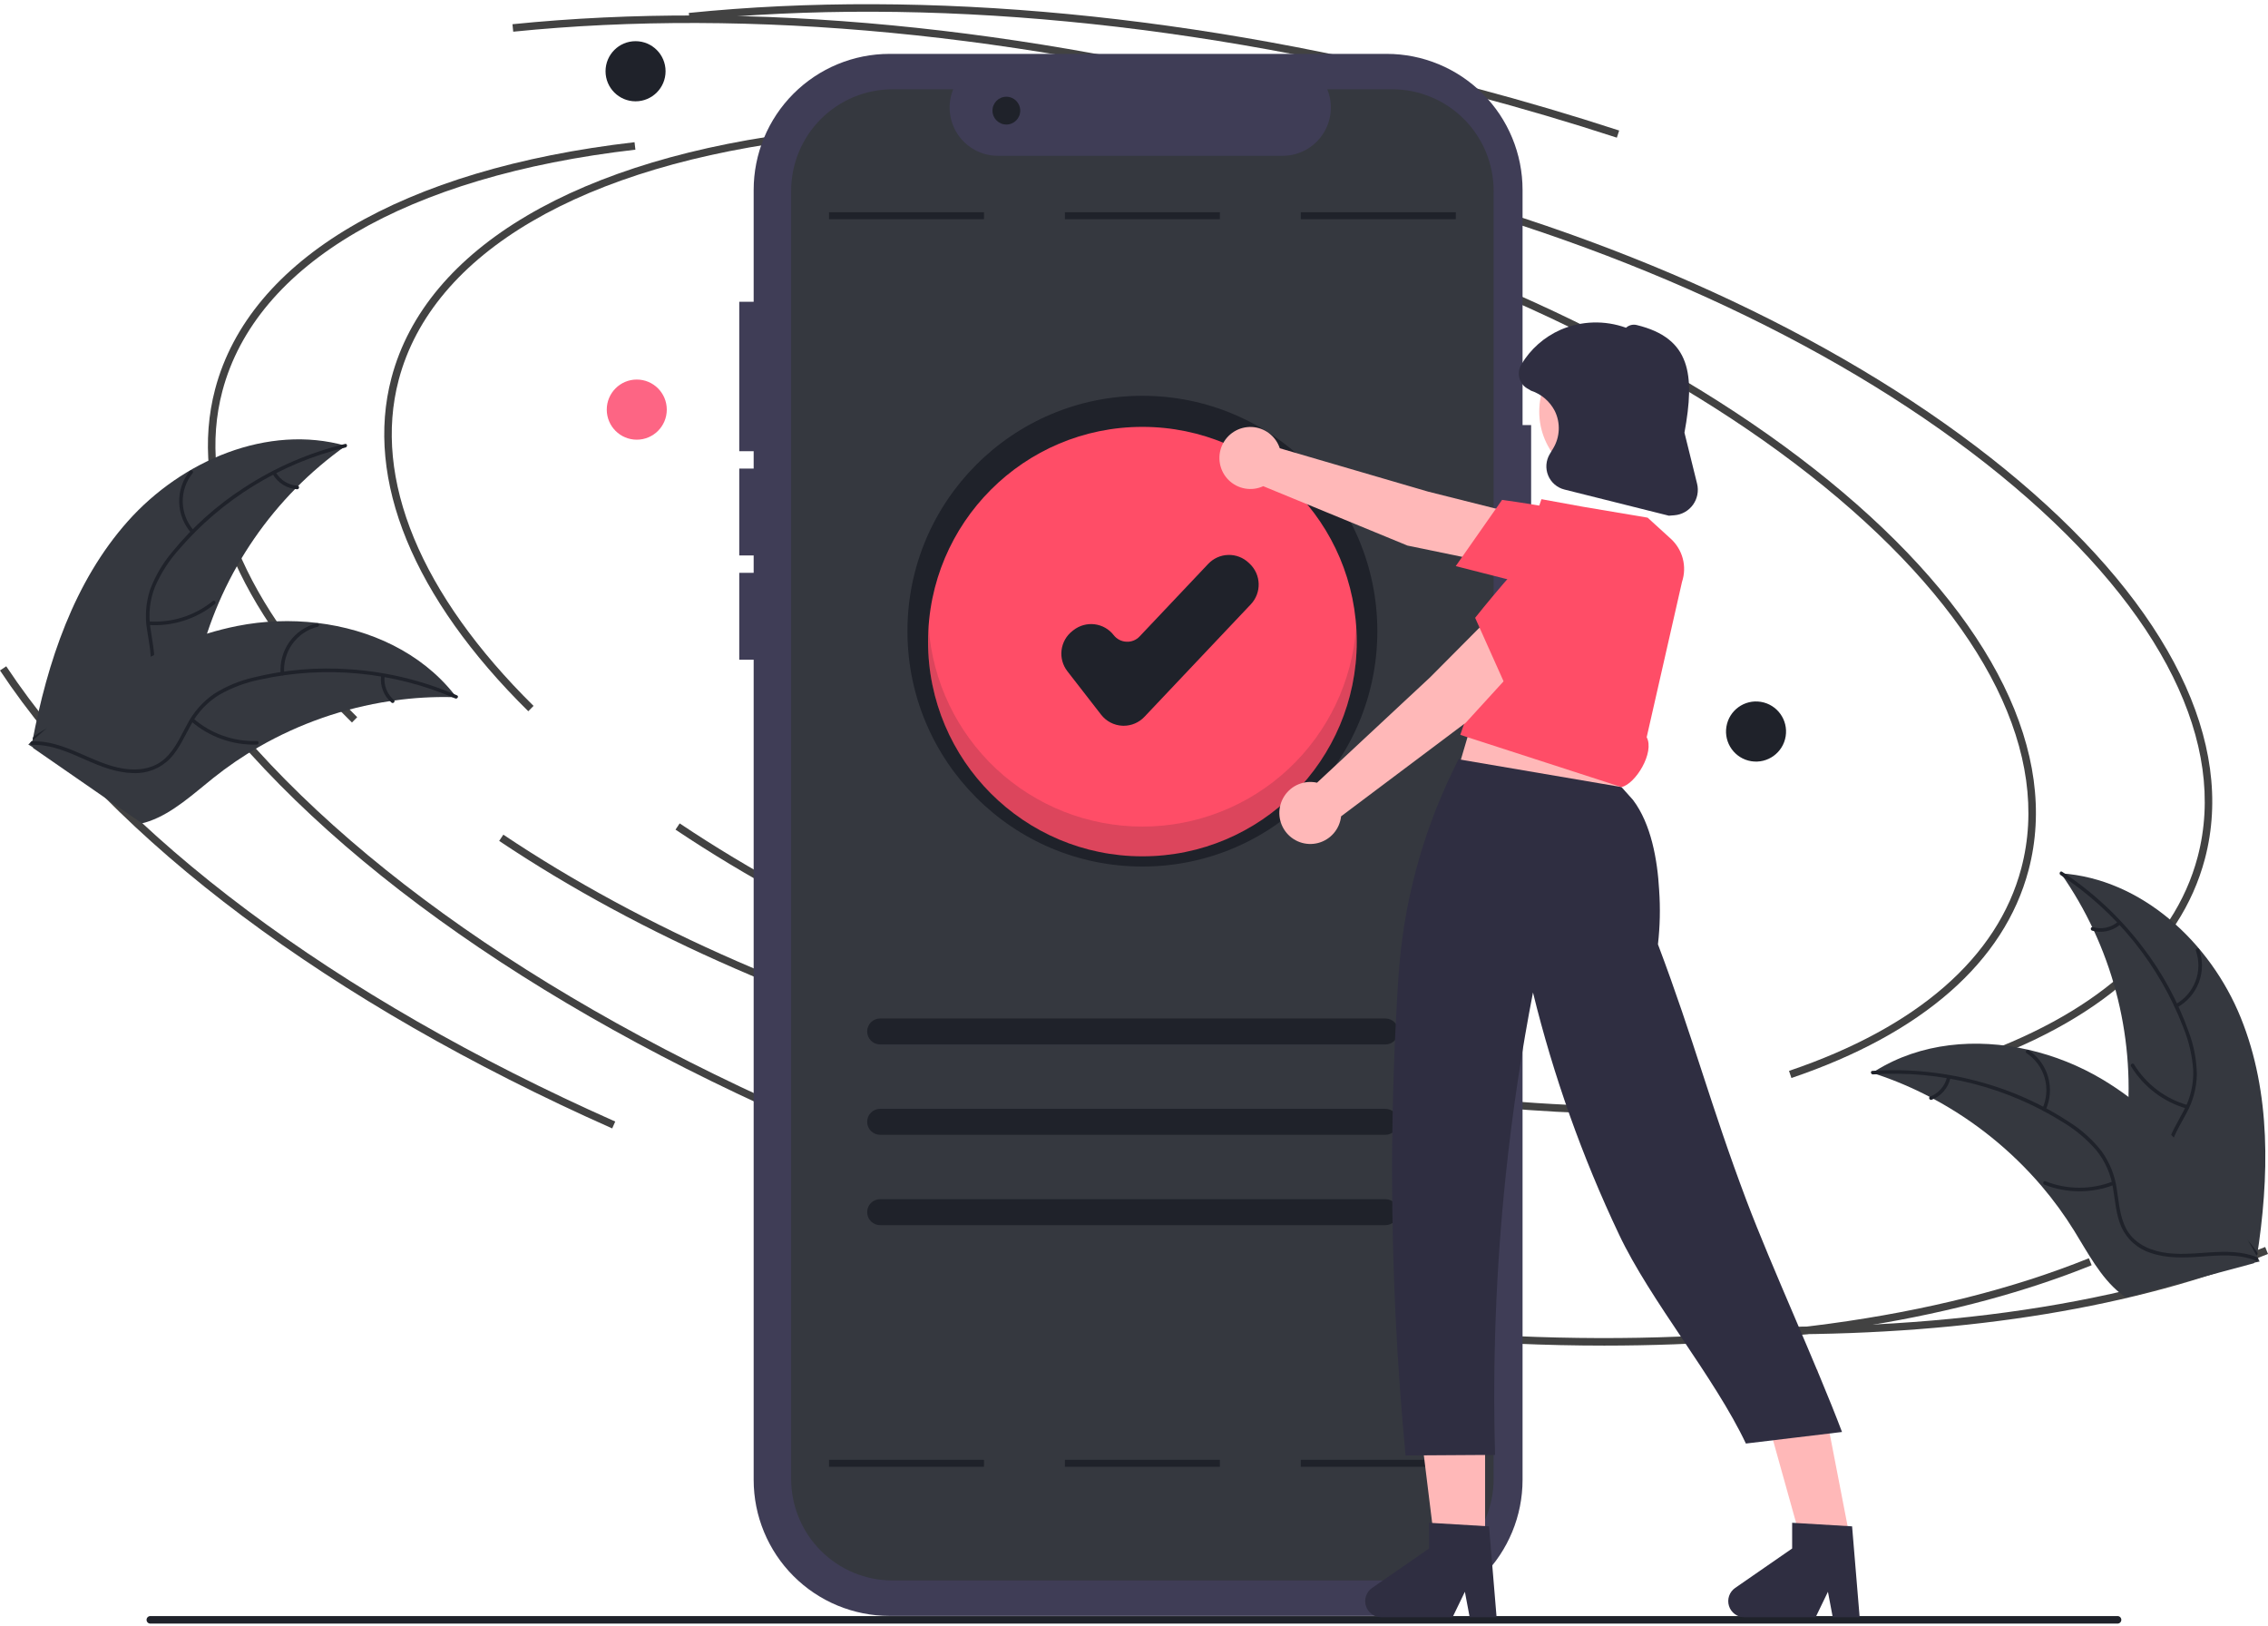 <svg width="360" height="258" viewBox="0 0 360 258" fill="none" xmlns="http://www.w3.org/2000/svg">
<g clip-path="url(#clip0_1245_24578)">
<path d="M23.86 257.667H336.121C336.28 257.667 336.431 257.604 336.543 257.491C336.655 257.379 336.718 257.227 336.718 257.069C336.718 256.91 336.655 256.758 336.543 256.646C336.431 256.534 336.28 256.471 336.121 256.471H23.86C23.702 256.471 23.55 256.534 23.438 256.646C23.326 256.758 23.264 256.91 23.264 257.069C23.264 257.227 23.326 257.379 23.438 257.491C23.55 257.604 23.702 257.667 23.86 257.667Z" fill="#1F222A"/>
<path d="M282.626 211.758C278.007 211.758 273.308 211.655 268.531 211.448L268.582 210.256C304.233 211.802 335.689 207.529 359.554 197.896L360 199.003C339.181 207.405 312.646 211.758 282.626 211.758Z" fill="#424242"/>
<path d="M254.636 213.548C250.017 213.548 245.318 213.444 240.541 213.238L240.592 212.046C276.243 213.592 307.698 209.319 331.564 199.686L332.009 200.793C311.191 209.195 284.656 213.548 254.636 213.548Z" fill="#424242"/>
<path d="M260.055 176.793C237.263 176.793 212.495 173.401 187.893 166.877C157.47 158.81 129.575 146.634 107.225 131.664L107.886 130.673C130.13 145.57 157.901 157.691 188.198 165.724C215.577 172.984 243.162 176.348 267.959 175.461L268.002 176.652C265.383 176.747 262.734 176.794 260.055 176.793Z" fill="#424242"/>
<path d="M312.342 169.291L311.961 168.161C332.345 161.258 345.095 150.138 348.832 136.001C353.581 118.031 343.262 97.177 319.776 77.281C296.169 57.285 262.128 40.693 223.922 30.562L224.227 29.409C262.6 39.584 296.807 56.262 320.545 76.371C344.402 96.58 354.857 117.866 349.983 136.306C346.139 150.848 333.123 162.254 312.342 169.291Z" fill="#424242"/>
<path d="M355.676 161.505C350.84 149.571 339.947 139.457 327.117 138.595C335.153 150.057 338.881 163.997 337.643 177.949C337.146 183.327 336.034 189.258 339.053 193.734C340.931 196.519 344.145 198.173 347.429 198.865C350.713 199.557 354.108 199.396 357.46 199.231L358.222 199.58C360.208 186.855 360.512 173.439 355.676 161.505Z" fill="#35383F"/>
<path d="M327.065 138.86C335.966 144.705 342.801 153.21 346.601 163.169C347.457 165.298 347.973 167.549 348.129 169.839C348.209 172.074 347.69 174.291 346.626 176.258C345.67 178.111 344.479 179.897 343.99 181.951C343.755 183.006 343.746 184.099 343.962 185.158C344.179 186.218 344.617 187.219 345.247 188.097C346.76 190.325 348.982 191.875 351.208 193.316C353.679 194.916 356.271 196.538 357.83 199.12C358.019 199.433 358.493 199.121 358.304 198.809C355.591 194.317 350.131 192.818 346.707 189.035C345.109 187.27 344.032 185.013 344.439 182.588C344.794 180.467 346.022 178.625 347.005 176.756C348.072 174.853 348.656 172.717 348.708 170.535C348.669 168.244 348.241 165.977 347.442 163.83C345.721 158.969 343.248 154.408 340.112 150.316C336.559 145.626 332.232 141.58 327.317 138.351C327.012 138.152 326.762 138.661 327.065 138.86V138.86Z" fill="#1F222A"/>
<path d="M347.234 175.382C343.69 174.374 340.655 172.066 338.735 168.918C338.545 168.606 338.071 168.917 338.261 169.229C340.265 172.502 343.429 174.897 347.119 175.937C347.471 176.036 347.584 175.48 347.234 175.382Z" fill="#1F222A"/>
<path d="M345.565 159.89C347.146 159.024 348.369 157.624 349.015 155.939C349.661 154.254 349.688 152.394 349.091 150.691C348.969 150.347 348.429 150.52 348.551 150.865C349.11 152.45 349.085 154.183 348.48 155.75C347.876 157.318 346.731 158.618 345.254 159.415C344.933 159.589 345.246 160.062 345.565 159.89Z" fill="#1F222A"/>
<path d="M336.19 146.282C335.647 146.745 334.999 147.065 334.302 147.215C333.606 147.364 332.883 147.338 332.199 147.139C331.849 147.035 331.736 147.592 332.084 147.694C332.841 147.911 333.639 147.939 334.409 147.775C335.179 147.612 335.897 147.262 336.501 146.757C336.561 146.714 336.604 146.649 336.619 146.576C336.634 146.503 336.621 146.427 336.582 146.364C336.54 146.301 336.476 146.257 336.403 146.242C336.329 146.227 336.253 146.241 336.19 146.282H336.19Z" fill="#1F222A"/>
<path d="M83.855 112.875C65.592 94.868 57.879 76.083 62.135 59.979C67.597 39.314 91.863 25.026 128.71 20.778L128.846 21.963C92.512 26.152 68.617 40.119 63.287 60.285C59.145 75.956 66.746 94.331 84.69 112.025L83.855 112.875Z" fill="#424242"/>
<path d="M125.165 177.292C80.379 157.397 45.868 131.586 27.99 104.613L28.982 103.953C46.737 130.739 81.066 156.397 125.647 176.201L125.165 177.292Z" fill="#424242"/>
<path d="M232.065 178.583C209.272 178.583 184.505 175.19 159.903 168.667C129.48 160.6 101.585 148.423 79.234 133.453L79.896 132.462C102.139 147.359 129.91 159.48 160.208 167.513C187.587 174.774 215.171 178.138 239.969 177.25L240.012 178.442C237.393 178.536 234.744 178.583 232.065 178.583Z" fill="#424242"/>
<path d="M284.352 171.081L283.97 169.951C304.355 163.047 317.105 151.927 320.841 137.791C325.591 119.82 315.272 98.966 291.786 79.071C268.179 59.075 234.138 42.482 195.932 32.352L196.236 31.198C234.61 41.374 268.816 58.052 292.554 78.16C316.412 98.37 326.867 119.655 321.993 138.096C318.149 152.638 305.133 164.043 284.352 171.081Z" fill="#424242"/>
<path d="M297.188 170.263C297.404 170.333 297.621 170.404 297.84 170.479C300.752 171.445 303.58 172.647 306.298 174.072C306.51 174.179 306.723 174.29 306.931 174.403C313.442 177.906 319.247 182.589 324.051 188.214C325.96 190.454 327.697 192.836 329.246 195.341C331.384 198.799 333.428 202.719 336.493 205.195C336.809 205.457 337.142 205.699 337.489 205.92L357.739 200.484C357.779 200.449 357.82 200.418 357.86 200.382L358.678 200.202C358.608 200.068 358.531 199.929 358.46 199.795C358.42 199.716 358.374 199.639 358.333 199.561C358.305 199.509 358.276 199.457 358.253 199.409C358.244 199.392 358.234 199.374 358.226 199.362C358.203 199.313 358.177 199.271 358.155 199.227C357.73 198.453 357.299 197.681 356.862 196.91C356.86 196.906 356.861 196.906 356.855 196.902C353.579 191 349.616 185.507 345.049 180.539C344.911 180.393 344.771 180.242 344.624 180.098C342.54 177.915 340.282 175.907 337.872 174.093C336.549 173.104 335.177 172.183 333.761 171.333C330.099 169.144 326.115 167.545 321.956 166.595C313.666 164.704 304.863 165.489 297.729 169.919C297.547 170.032 297.369 170.145 297.188 170.263Z" fill="#35383F"/>
<path d="M297.302 170.508C307.922 169.807 318.493 172.476 327.513 178.136C329.476 179.32 331.241 180.806 332.742 182.54C334.15 184.277 335.068 186.36 335.4 188.572C335.752 190.628 335.874 192.773 336.718 194.708C337.165 195.692 337.814 196.57 338.624 197.285C339.434 198 340.385 198.536 341.416 198.856C343.963 199.723 346.669 199.621 349.313 199.429C352.247 199.216 355.292 198.949 358.089 200.07C358.428 200.206 358.619 199.671 358.28 199.535C353.414 197.585 348.153 199.68 343.146 198.725C340.809 198.28 338.592 197.126 337.459 194.945C336.468 193.038 336.341 190.827 336.003 188.741C335.71 186.578 334.893 184.52 333.623 182.747C332.215 180.942 330.51 179.39 328.582 178.157C324.286 175.313 319.569 173.164 314.606 171.787C308.95 170.185 303.063 169.564 297.198 169.95C296.835 169.974 296.941 170.532 297.302 170.508V170.508Z" fill="#1F222A"/>
<path d="M335.359 187.506C331.924 188.839 328.114 188.826 324.687 187.47C324.348 187.335 324.157 187.87 324.496 188.004C328.064 189.409 332.03 189.414 335.601 188.019C335.942 187.886 335.698 187.373 335.359 187.506V187.506Z" fill="#1F222A"/>
<path d="M309.049 170.931C308.894 171.627 308.569 172.274 308.102 172.814C307.636 173.353 307.043 173.768 306.378 174.021C306.036 174.15 306.28 174.662 306.62 174.534C307.354 174.251 308.008 173.792 308.524 173.197C309.041 172.603 309.404 171.89 309.582 171.123C309.605 171.052 309.6 170.975 309.568 170.907C309.536 170.84 309.48 170.787 309.411 170.76C309.34 170.735 309.262 170.739 309.195 170.771C309.127 170.803 309.074 170.86 309.049 170.931V170.931Z" fill="#1F222A"/>
<path d="M324.715 176.142C325.458 174.497 325.592 172.642 325.095 170.907C324.598 169.172 323.501 167.671 322.001 166.671C321.696 166.47 321.37 166.934 321.675 167.135C323.073 168.064 324.095 169.462 324.555 171.079C325.014 172.696 324.882 174.423 324.181 175.951C324.03 176.283 324.564 176.472 324.715 176.142L324.715 176.142Z" fill="#1F222A"/>
<path d="M55.864 114.664C37.602 96.658 29.889 77.872 34.145 61.769C39.607 41.103 63.873 26.815 100.72 22.568L100.856 23.753C64.522 27.941 40.627 41.909 35.297 62.074C31.154 77.746 38.756 96.121 56.7 113.815L55.864 114.664Z" fill="#424242"/>
<path d="M97.174 179.081C52.389 159.186 17.878 133.375 0 106.402L0.992 105.742C18.747 132.529 53.076 158.187 97.657 177.991L97.174 179.081Z" fill="#424242"/>
<path d="M20.301 82.711C28.86 73.1 42.513 67.241 54.886 70.748C43.472 78.839 35.282 90.713 31.767 104.269C30.43 109.502 29.488 115.462 25.142 118.662C22.439 120.652 18.857 121.128 15.532 120.675C12.207 120.221 9.063 118.926 5.961 117.643L5.127 117.715C7.526 105.062 11.742 92.323 20.301 82.711Z" fill="#35383F"/>
<path d="M54.847 71.016C44.503 73.525 35.211 79.234 28.29 87.334C26.77 89.051 25.529 90.997 24.613 93.102C23.787 95.18 23.532 97.442 23.875 99.653C24.153 101.721 24.676 103.803 24.447 105.903C24.314 106.976 23.956 108.008 23.397 108.933C22.837 109.857 22.089 110.653 21.201 111.268C19.029 112.857 16.415 113.569 13.836 114.177C10.971 114.852 7.986 115.507 5.651 117.414C5.368 117.645 5.026 117.191 5.309 116.961C9.371 113.644 15.017 114.07 19.511 111.66C21.608 110.536 23.38 108.772 23.811 106.351C24.187 104.234 23.65 102.086 23.35 99.995C22.985 97.843 23.151 95.635 23.834 93.562C24.639 91.418 25.803 89.427 27.276 87.674C30.528 83.675 34.388 80.212 38.715 77.414C43.634 74.193 49.068 71.838 54.781 70.452C55.134 70.366 55.199 70.931 54.847 71.016H54.847Z" fill="#1F222A"/>
<path d="M23.596 98.623C27.272 98.868 30.905 97.716 33.77 95.397C34.054 95.167 34.395 95.62 34.112 95.849C31.125 98.257 27.343 99.448 23.518 99.186C23.154 99.16 23.234 98.598 23.596 98.623Z" fill="#1F222A"/>
<path d="M72.451 110.65C72.222 110.644 71.995 110.637 71.763 110.634C68.697 110.564 65.63 110.743 62.592 111.17C62.357 111.2 62.118 111.233 61.884 111.269C54.577 112.376 47.538 114.833 41.126 118.513C38.576 119.98 36.141 121.64 33.842 123.477C30.667 126.014 27.427 129.018 23.71 130.318C23.324 130.458 22.929 130.574 22.529 130.665L5.281 118.729C5.255 118.683 5.226 118.639 5.201 118.593L4.49 118.148C4.602 118.044 4.721 117.94 4.832 117.837C4.897 117.777 4.966 117.72 5.03 117.66C5.075 117.62 5.119 117.581 5.157 117.543C5.172 117.53 5.187 117.517 5.199 117.508C5.237 117.47 5.276 117.439 5.311 117.405C5.97 116.819 6.636 116.237 7.306 115.659C7.309 115.655 7.309 115.655 7.315 115.654C12.381 111.197 17.956 107.358 23.925 104.217C24.104 104.125 24.286 104.03 24.474 103.944C27.168 102.59 29.969 101.459 32.847 100.562C34.425 100.075 36.026 99.67 37.645 99.346C41.83 98.517 46.118 98.352 50.353 98.858C58.796 99.867 66.823 103.57 72.056 110.144C72.189 110.312 72.32 110.478 72.451 110.65Z" fill="#35383F"/>
<path d="M72.259 110.842C62.491 106.607 51.64 105.562 41.246 107.856C38.999 108.31 36.838 109.116 34.843 110.244C32.934 111.406 31.37 113.058 30.315 115.03C29.294 116.848 28.46 118.827 27.015 120.365C26.264 121.141 25.358 121.75 24.355 122.151C23.353 122.552 22.277 122.736 21.199 122.691C18.509 122.65 15.994 121.643 13.569 120.572C10.876 119.384 8.098 118.106 5.088 118.221C4.723 118.235 4.723 117.667 5.087 117.653C10.325 117.454 14.576 121.199 19.613 121.985C21.964 122.352 24.439 122.012 26.238 120.339C27.811 118.876 28.673 116.837 29.691 114.986C30.692 113.048 32.152 111.385 33.944 110.142C35.876 108.916 38.002 108.028 40.231 107.516C45.232 106.284 50.395 105.847 55.532 106.222C61.396 106.617 67.15 108.013 72.544 110.352C72.878 110.497 72.591 110.986 72.259 110.842H72.259Z" fill="#1F222A"/>
<path d="M30.712 114.039C33.5 116.451 37.093 117.722 40.775 117.598C41.139 117.586 41.139 118.153 40.775 118.166C36.944 118.288 33.207 116.957 30.311 114.441C30.036 114.201 30.437 113.801 30.712 114.039Z" fill="#1F222A"/>
<path d="M283.438 116.859C283.86 114.257 282.096 111.806 279.499 111.384C276.901 110.962 274.454 112.729 274.033 115.33C273.611 117.931 275.375 120.383 277.972 120.805C280.569 121.227 283.017 119.46 283.438 116.859Z" fill="#1F222A"/>
<path d="M61.053 107.286C60.966 107.994 61.055 108.713 61.313 109.378C61.571 110.042 61.99 110.633 62.532 111.095C62.811 111.332 62.409 111.732 62.132 111.497C61.535 110.983 61.073 110.331 60.786 109.597C60.5 108.863 60.397 108.07 60.487 107.287C60.489 107.212 60.519 107.141 60.572 107.088C60.624 107.036 60.695 107.005 60.77 107.002C60.845 107.003 60.916 107.033 60.97 107.086C61.023 107.139 61.053 107.211 61.053 107.286H61.053Z" fill="#1F222A"/>
<path d="M44.549 106.92C44.401 105.121 44.897 103.328 45.948 101.862C46.998 100.395 48.535 99.35 50.283 98.914C50.638 98.826 50.789 99.374 50.435 99.461C48.806 99.864 47.374 100.838 46.399 102.206C45.424 103.573 44.968 105.245 45.116 106.92C45.147 107.283 44.58 107.282 44.549 106.92Z" fill="#1F222A"/>
<path d="M43.762 74.934C44.117 75.552 44.62 76.073 45.226 76.448C45.832 76.823 46.521 77.042 47.232 77.084C47.597 77.105 47.517 77.667 47.154 77.647C46.369 77.596 45.608 77.353 44.938 76.94C44.267 76.527 43.709 75.956 43.31 75.277C43.267 75.216 43.248 75.141 43.259 75.067C43.269 74.993 43.307 74.926 43.365 74.879C43.425 74.834 43.5 74.815 43.575 74.825C43.649 74.835 43.716 74.875 43.762 74.934L43.762 74.934Z" fill="#1F222A"/>
<path d="M30.366 84.594C29.166 83.247 28.485 81.516 28.442 79.712C28.399 77.907 28.998 76.146 30.131 74.743C30.362 74.46 30.812 74.805 30.581 75.089C29.523 76.393 28.965 78.034 29.009 79.714C29.052 81.394 29.694 83.004 30.818 84.252C31.061 84.523 30.608 84.864 30.366 84.594Z" fill="#1F222A"/>
<path d="M101.075 69.779C103.706 69.779 105.839 67.643 105.839 65.007C105.839 62.372 103.706 60.235 101.075 60.235C98.444 60.235 96.311 62.372 96.311 65.007C96.311 67.643 98.444 69.779 101.075 69.779Z" fill="#FD6584"/>
<path d="M256.642 21.848C249.239 19.434 241.626 17.186 234.012 15.167C190.196 3.549 147.126 -0.576 109.454 3.241L109.334 2.053C147.146 -1.775 190.364 2.36 234.316 14.014C241.952 16.039 249.587 18.293 257.01 20.714L256.642 21.848Z" fill="#424242"/>
<path d="M228.652 23.637C221.249 21.223 213.635 18.976 206.021 16.957C162.206 5.339 119.135 1.214 81.464 5.03L81.344 3.843C119.156 0.014 162.374 4.149 206.326 15.803C213.962 17.828 221.597 20.082 229.02 22.503L228.652 23.637Z" fill="#424242"/>
<path d="M243.036 67.46H241.676V30.147C241.676 24.419 239.405 18.926 235.361 14.876C231.318 10.826 225.834 8.551 220.115 8.551H141.19C138.359 8.551 135.555 9.11 132.939 10.195C130.323 11.28 127.946 12.871 125.944 14.876C123.942 16.881 122.354 19.262 121.27 21.882C120.187 24.502 119.629 27.311 119.629 30.147V234.848C119.629 240.576 121.901 246.069 125.944 250.119C129.987 254.169 135.472 256.444 141.19 256.444H220.115C225.834 256.444 231.318 254.169 235.361 250.119C239.405 246.069 241.676 240.576 241.676 234.848V94.019H243.036V67.46Z" fill="#3F3D56"/>
<path d="M237.085 30.297V234.698C237.086 236.816 236.67 238.912 235.861 240.869C235.052 242.825 233.867 244.603 232.372 246.1C230.877 247.598 229.103 248.786 227.15 249.596C225.197 250.407 223.103 250.824 220.989 250.824H141.678C137.409 250.825 133.313 249.126 130.294 246.102C127.275 243.078 125.578 238.977 125.578 234.7V30.297C125.578 28.179 125.994 26.082 126.803 24.126C127.612 22.169 128.798 20.391 130.293 18.894C131.788 17.396 133.562 16.209 135.516 15.398C137.469 14.588 139.562 14.17 141.677 14.17H151.303C150.829 15.334 150.648 16.596 150.776 17.846C150.904 19.096 151.337 20.295 152.036 21.338C152.736 22.381 153.681 23.235 154.788 23.826C155.895 24.417 157.13 24.726 158.384 24.726H203.602C204.856 24.725 206.091 24.416 207.197 23.825C208.304 23.233 209.248 22.379 209.948 21.336C210.647 20.294 211.08 19.095 211.208 17.845C211.337 16.596 211.156 15.334 210.683 14.17H220.985C223.099 14.17 225.193 14.587 227.146 15.398C229.1 16.208 230.874 17.395 232.369 18.893C233.865 20.39 235.05 22.168 235.86 24.124C236.669 26.08 237.085 28.177 237.085 30.295L237.085 30.297Z" fill="#35383F"/>
<path d="M231.078 231.675H206.475V232.778H231.078V231.675Z" fill="#1F222A"/>
<path d="M193.634 231.675H169.031V232.778H193.634V231.675Z" fill="#1F222A"/>
<path d="M156.191 231.675H131.588V232.778H156.191V231.675Z" fill="#1F222A"/>
<path d="M235.73 249.16L228.247 249.159L224.688 220.252L235.731 220.252L235.73 249.16Z" fill="#FFB8B8"/>
<path d="M237.553 256.654H233.282L232.52 252.615L230.568 256.654H219.241C218.699 256.654 218.17 256.48 217.733 256.158C217.295 255.835 216.972 255.381 216.811 254.862C216.649 254.343 216.657 253.786 216.834 253.272C217.012 252.758 217.348 252.314 217.795 252.005L226.84 245.748V241.666L236.353 242.234L237.553 256.654Z" fill="#2F2E41"/>
<path d="M293.991 245.915L286.592 247.035L278.758 218.985L288.457 217.332L293.991 245.915Z" fill="#FFB8B8"/>
<path d="M295.182 256.654H290.911L290.149 252.615L288.197 256.654H276.87C276.327 256.654 275.799 256.48 275.361 256.158C274.924 255.835 274.601 255.381 274.44 254.862C274.278 254.343 274.286 253.786 274.463 253.272C274.64 252.758 274.977 252.314 275.424 252.005L284.468 245.748V241.666L293.982 242.234L295.182 256.654Z" fill="#2F2E41"/>
<path d="M219.902 194.434H139.702C139.157 194.434 138.633 194.216 138.247 193.83C137.861 193.443 137.645 192.919 137.645 192.373C137.645 191.826 137.861 191.302 138.247 190.915C138.633 190.529 139.157 190.312 139.702 190.312H219.902C220.448 190.312 220.971 190.529 221.357 190.915C221.743 191.302 221.96 191.826 221.96 192.373C221.96 192.919 221.743 193.443 221.357 193.83C220.971 194.216 220.448 194.434 219.902 194.434Z" fill="#1F222A"/>
<path d="M219.902 180.094H139.702C139.157 180.094 138.633 179.877 138.247 179.491C137.861 179.104 137.645 178.58 137.645 178.033C137.645 177.487 137.861 176.962 138.247 176.576C138.633 176.189 139.157 175.972 139.702 175.972H219.902C220.448 175.972 220.971 176.189 221.357 176.576C221.743 176.962 221.96 177.487 221.96 178.033C221.96 178.58 221.743 179.104 221.357 179.491C220.971 179.877 220.448 180.094 219.902 180.094Z" fill="#1F222A"/>
<path d="M219.902 165.755H139.702C139.432 165.755 139.164 165.702 138.915 165.598C138.665 165.494 138.438 165.343 138.247 165.151C138.056 164.96 137.905 164.733 137.801 164.483C137.698 164.233 137.645 163.965 137.645 163.694C137.645 163.423 137.698 163.155 137.801 162.905C137.905 162.655 138.056 162.428 138.247 162.236C138.438 162.045 138.665 161.893 138.915 161.79C139.164 161.686 139.432 161.633 139.702 161.633H219.902C220.172 161.633 220.44 161.686 220.689 161.79C220.939 161.893 221.166 162.045 221.357 162.236C221.548 162.428 221.7 162.655 221.803 162.905C221.906 163.155 221.96 163.423 221.96 163.694C221.96 163.965 221.906 164.233 221.803 164.483C221.7 164.733 221.548 164.96 221.357 165.151C221.166 165.343 220.939 165.494 220.689 165.598C220.44 165.702 220.172 165.755 219.902 165.755Z" fill="#1F222A"/>
<path d="M229.299 129.321L256.279 130.424L259.583 112.224L236.457 105.054L229.299 129.321Z" fill="#FFB8B8"/>
<path d="M257.381 124.909L231.502 120.497L230.581 122.397C225.628 132.635 222.704 143.738 221.97 155.091C221.345 164.674 220.977 174.797 220.965 185.408C220.946 201.848 221.784 217.102 223.108 230.983L237.312 230.894C236.901 216.157 237.46 201.408 238.984 186.744C240.071 176.288 241.582 166.521 243.33 157.508C246.573 170.739 251.149 183.606 256.988 195.911C261.952 206.424 272.162 218.577 277.125 229.091C282.211 228.479 287.297 227.868 292.383 227.257C288.375 216.64 281.225 201.136 277.216 190.519C271.486 175.339 268.897 165.046 263.166 149.866C263.493 147.013 263.557 144.135 263.357 141.27C263.09 136.494 262.098 130.763 259.199 126.942L257.381 124.909Z" fill="#2F2E41"/>
<path d="M121.747 90.909H117.342V104.697H121.747V90.909Z" fill="#3F3D56"/>
<path d="M181.332 137.521C201.929 137.521 218.626 120.797 218.626 100.168C218.626 79.538 201.929 62.814 181.332 62.814C160.736 62.814 144.039 79.538 144.039 100.168C144.039 120.797 160.736 137.521 181.332 137.521Z" fill="#1F222A"/>
<path d="M181.333 135.9C200.124 135.9 215.356 120.643 215.356 101.823C215.356 83.002 200.124 67.745 181.333 67.745C162.543 67.745 147.311 83.002 147.311 101.823C147.311 120.643 162.543 135.9 181.333 135.9Z" fill="#FF4D67"/>
<path d="M178.363 115.179C178.29 115.179 178.216 115.177 178.141 115.174C177.489 115.142 176.851 114.969 176.271 114.668C175.691 114.366 175.184 113.942 174.783 113.425L169.421 106.521C168.683 105.569 168.353 104.364 168.502 103.169C168.651 101.974 169.267 100.887 170.215 100.146L170.407 99.996C171.358 99.258 172.561 98.927 173.755 99.076C174.948 99.225 176.034 99.842 176.774 100.792C177.014 101.102 177.319 101.356 177.667 101.538C178.015 101.719 178.398 101.822 178.79 101.841C179.182 101.864 179.575 101.8 179.939 101.654C180.304 101.507 180.632 101.282 180.899 100.994L191.787 89.482C192.615 88.609 193.755 88.1 194.957 88.068C196.158 88.035 197.324 88.481 198.198 89.308L198.375 89.476C199.247 90.305 199.756 91.447 199.788 92.651C199.821 93.855 199.375 95.023 198.549 95.898L181.654 113.761C181.231 114.209 180.721 114.566 180.155 114.81C179.589 115.054 178.979 115.179 178.363 115.179Z" fill="#1F222A"/>
<path opacity="0.16" d="M181.333 131.18C172.726 131.179 164.439 127.909 158.142 122.031C151.846 116.152 148.009 108.101 147.404 99.501C147.349 100.294 147.311 101.092 147.311 101.9C147.311 110.938 150.895 119.605 157.276 125.996C163.656 132.387 172.31 135.977 181.333 135.977C190.357 135.977 199.011 132.387 205.391 125.996C211.772 119.605 215.356 110.938 215.356 101.9C215.356 101.092 215.318 100.294 215.263 99.501C214.658 108.101 210.821 116.152 204.524 122.031C198.228 127.909 189.941 131.179 181.333 131.18Z" fill="#231F20"/>
<path d="M121.747 74.364H117.342V88.151H121.747V74.364Z" fill="#3F3D56"/>
<path d="M239.497 89.902L239.758 81.303L226.682 78.02L203.139 71.14C202.828 70.194 202.236 69.364 201.444 68.761C200.651 68.158 199.695 67.811 198.7 67.764C197.706 67.718 196.721 67.975 195.876 68.501C195.031 69.027 194.365 69.798 193.967 70.712C193.569 71.626 193.457 72.638 193.646 73.617C193.835 74.596 194.317 75.494 195.027 76.193C195.736 76.891 196.641 77.358 197.621 77.53C198.602 77.703 199.611 77.573 200.516 77.158L223.404 86.582L239.497 89.902Z" fill="#FFB8B8"/>
<path d="M231.07 89.841L238.426 79.333L238.61 79.357C238.725 79.373 250.261 80.918 257.824 83.174C258.674 83.4 259.464 83.808 260.14 84.371C260.817 84.934 261.362 85.638 261.738 86.434C262.279 87.546 262.483 88.792 262.327 90.019C262.17 91.246 261.659 92.4 260.857 93.341C260.04 94.357 258.948 95.116 257.712 95.527C256.476 95.939 255.148 95.985 253.886 95.66L231.07 89.841Z" fill="#FF4D67"/>
<path d="M261.379 116.996C262.672 119.416 259.602 124.428 257.381 124.909L231.789 116.623L244.675 79.222L251.158 80.403L261.527 82.152L265.205 85.501C266.131 86.345 266.793 87.44 267.11 88.654C267.426 89.867 267.384 91.147 266.989 92.337L261.379 116.996Z" fill="#FF4D67"/>
<path d="M243.761 102.542L236.521 97.914L227.009 107.483L209.054 124.214C208.082 123.997 207.068 124.081 206.145 124.454C205.222 124.827 204.434 125.472 203.885 126.304C203.337 127.135 203.053 128.114 203.071 129.111C203.09 130.107 203.41 131.075 203.989 131.885C204.569 132.696 205.38 133.311 206.317 133.649C207.253 133.988 208.269 134.033 209.232 133.781C210.195 133.528 211.058 132.988 211.708 132.233C212.358 131.478 212.763 130.543 212.871 129.552L232.672 114.687L243.761 102.542Z" fill="#FFB8B8"/>
<path d="M239.395 109.76L234.15 98.05L234.265 97.905C234.337 97.814 241.57 88.68 247.377 83.329C248.006 82.714 248.761 82.243 249.59 81.95C250.419 81.656 251.302 81.547 252.178 81.631C253.408 81.736 254.581 82.198 255.553 82.961C256.525 83.724 257.253 84.755 257.649 85.926C258.102 87.149 258.194 88.477 257.914 89.751C257.634 91.025 256.993 92.192 256.069 93.111L239.395 109.76Z" fill="#FF4D67"/>
<path d="M255.708 76.723C261.994 76.723 267.09 71.619 267.09 65.323C267.09 59.027 261.994 53.923 255.708 53.923C249.422 53.923 244.326 59.027 244.326 65.323C244.326 71.619 249.422 76.723 255.708 76.723Z" fill="#FFB8B8"/>
<path d="M264.901 81.842L264.858 81.831L248.317 77.688C247.744 77.544 247.213 77.268 246.765 76.881C246.318 76.495 245.967 76.009 245.741 75.462C245.515 74.915 245.42 74.323 245.464 73.733C245.508 73.143 245.689 72.571 245.993 72.064L246.54 71.153C247.073 70.264 247.376 69.256 247.42 68.219C247.465 67.183 247.249 66.152 246.794 65.22C246.01 63.699 244.662 62.546 243.04 62.009L242.985 61.982L242.638 61.766C242.296 61.605 241.992 61.373 241.745 61.087C241.498 60.801 241.313 60.467 241.203 60.105C241.088 59.731 241.053 59.336 241.1 58.947C241.148 58.558 241.276 58.183 241.477 57.847C242.937 55.401 245.122 53.471 247.728 52.327C251.021 50.907 254.73 50.795 258.101 52.014C258.326 51.808 258.598 51.66 258.894 51.585C259.19 51.51 259.499 51.509 259.795 51.583C268.361 53.661 269.066 59.42 267.374 68.664L269.377 76.756C269.518 77.327 269.534 77.922 269.423 78.501C269.311 79.079 269.076 79.625 268.732 80.103C268.389 80.58 267.945 80.977 267.433 81.266C266.921 81.555 266.352 81.728 265.766 81.774L264.901 81.842ZM258.01 52.106L258.009 52.107L258.01 52.106ZM258.216 52.055L258.218 52.056L258.216 52.055Z" fill="#2F2E41"/>
<path d="M121.747 47.891H117.342V71.606H121.747V47.891Z" fill="#3F3D56"/>
<path d="M231.078 33.682H206.475V34.785H231.078V33.682Z" fill="#1F222A"/>
<path d="M193.634 33.682H169.031V34.785H193.634V33.682Z" fill="#1F222A"/>
<path d="M156.191 33.682H131.588V34.785H156.191V33.682Z" fill="#1F222A"/>
<path d="M159.74 19.764C160.956 19.764 161.942 18.776 161.942 17.558C161.942 16.339 160.956 15.352 159.74 15.352C158.523 15.352 157.537 16.339 157.537 17.558C157.537 18.776 158.523 19.764 159.74 19.764Z" fill="#1F222A"/>
<path d="M100.881 16.079C103.513 16.079 105.646 13.942 105.646 11.307C105.646 8.671 103.513 6.535 100.881 6.535C98.25 6.535 96.117 8.671 96.117 11.307C96.117 13.942 98.25 16.079 100.881 16.079Z" fill="#1F222A"/>
</g>
<defs>
<clipPath id="clip0_1245_24578">
<rect width="360" height="257" fill="white" transform="translate(0 0.667)"/>
</clipPath>
</defs>
</svg>
